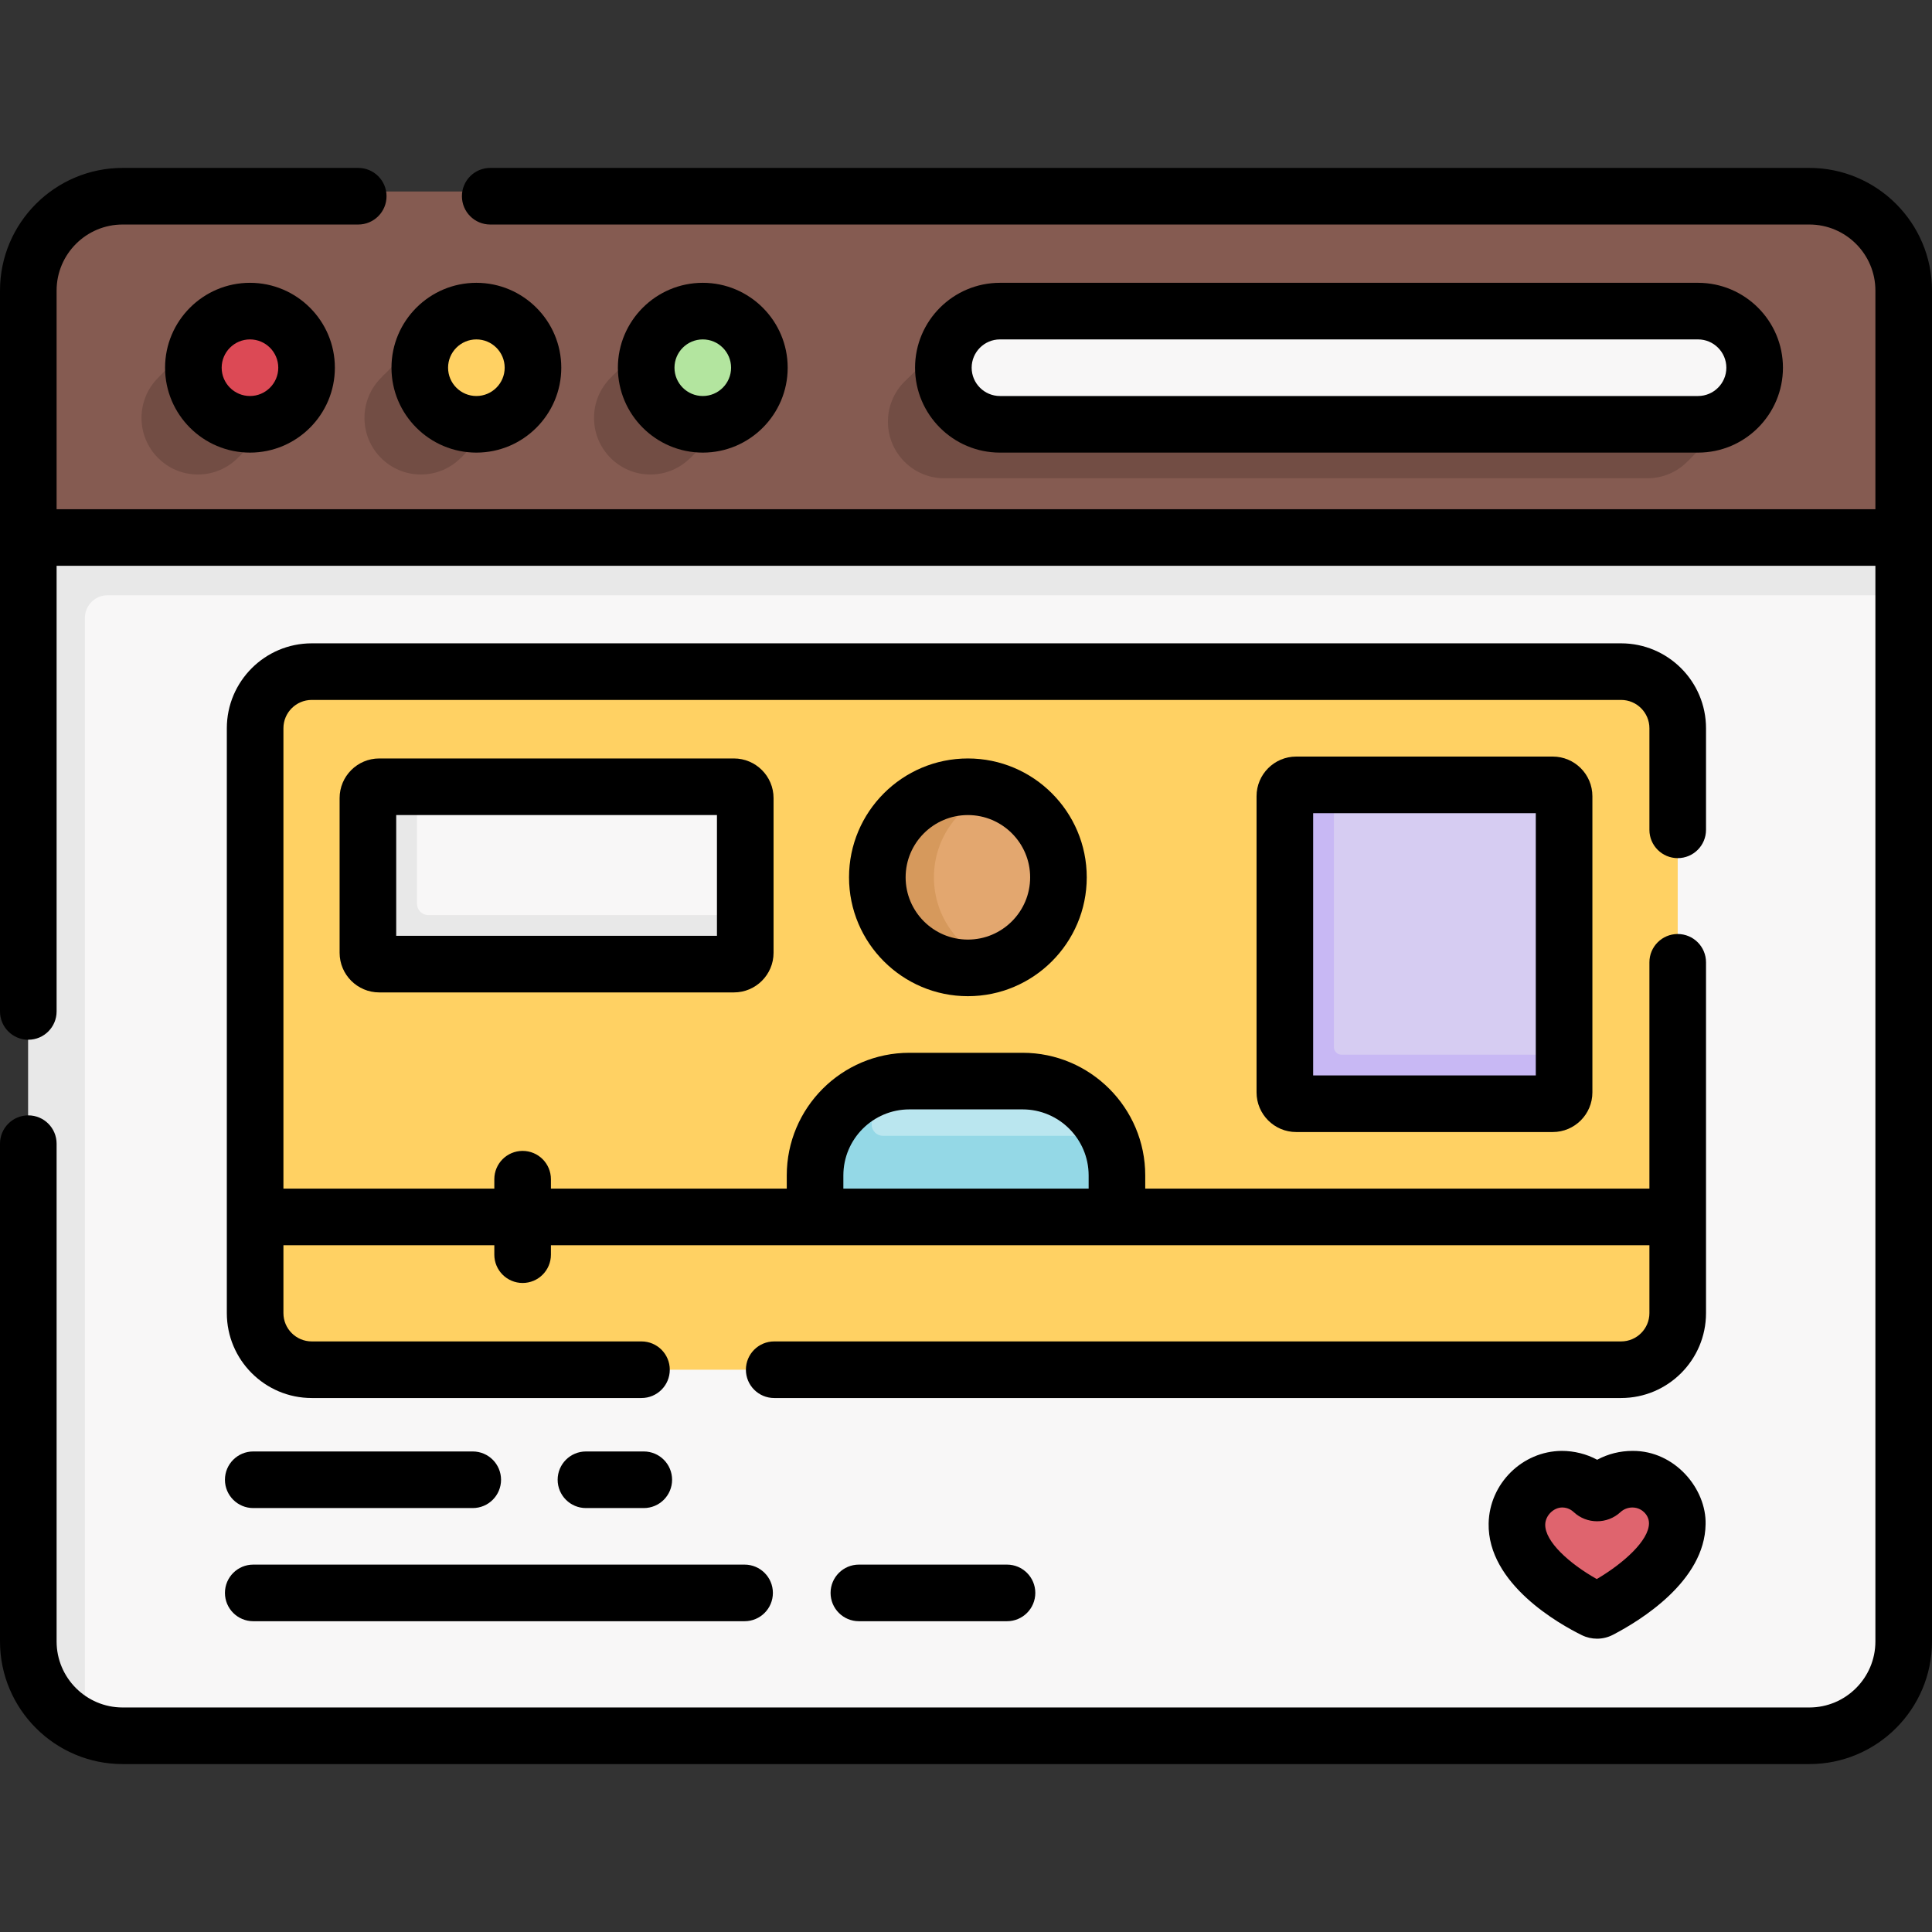 <svg id="Capa_1" enable-background="new 0 0 512 512" height="512" viewBox="0 0 512 512" width="512" xmlns="http://www.w3.org/2000/svg"><rect x="0" y="0" width="512" height="512" fill="#333333" stroke="none"/><g><g><g><path d="m504.5 144.259v294c0 12.299-11.193 23.492-25 23.492h-447c-13.807 0-25-11.193-25-25v-294z" fill="#f8f7f7"/><path d="m504.5 142.75v15h-476c-3.31 0-6 2.69-6 6v295.91c-8.83-3.85-15-12.66-15-22.91v-294z" fill="#e8e8e8"/><path d="m504.5 75.75v67.5h-497v-67.5c0-13.807 11.193-25 25-25h447c13.807 0 25 11.193 25 25z" fill="#855b51"/><g fill="#724d44"><path d="m250.258 126.75c-8.255 0-14.947-6.716-14.947-15s6.692-15 14.947-15h186.315c8.255 0 14.947 6.716 14.947 15s-6.692 15-14.947 15z"/><ellipse cx="172.369" cy="110.75" rx="14.947" ry="15"/><path d="m182.861 121.434 12.874-12.869-13.139 1.179z"/><path d="m162.092 99.858 12.562-12.516-2.693 10.408z"/><ellipse cx="111.534" cy="110.75" rx="14.947" ry="15"/><path d="m122.053 121.407 12.382-12.499-12.674.836z"/><path d="m101.257 99.858 12.371-12.459-2.502 10.351z"/><ellipse cx="52.447" cy="110.75" rx="14.947" ry="15"/><path d="m63.269 121.096 12.721-13.186-13.139 1.381z"/><path d="m42.17 99.858 11.622-12.038-1.753 9.93z"/></g><ellipse cx="185.349" cy="97.75" fill="#b3e59f" rx="14.947" ry="15"/><path d="m240.416 100.461 13.037-12.859-3.025 14.276z" fill="#724d44"/><path d="m447.33 122.165 13.149-13.179-10.185 3.381z" fill="#724d44"/><ellipse cx="124.446" cy="97.75" fill="#ffd163" rx="14.947" ry="15"/><ellipse cx="64.995" cy="97.75" fill="#dc4955" rx="14.947" ry="15"/><path d="m263.237 113.75c-8.255 0-14.947-6.716-14.947-15s6.692-15 14.947-15h186.315c8.255 0 14.947 6.716 14.947 15s-6.692 15-14.947 15z" fill="#f8f7f7"/></g><path d="m67.612 347.99v-17.99l4.324-7.5-4.324-7.5v-122.01c0-8.284 6.716-15 15-15h347c8.284 0 15 6.716 15 15v122.01l-3.208 8.44 3.208 6.56v17.99c0 8.284-6.716 15-15 15h-347c-8.285 0-15-6.716-15-15z" fill="#ffd163"/><path d="m422.179 395.245c.605.567 1.554.55 2.161-.013 2.166-2.009 5.098-3.241 8.305-3.231 6.578.019 11.945 5.394 11.852 11.854-.167 11.543-16.857 20.831-20.536 22.74-.448.232-.98.238-1.434.016-3.743-1.838-20.767-10.856-20.526-22.755.128-6.328 5.482-11.809 11.926-11.854 3.209-.024 6.107 1.23 8.252 3.243z" fill="#df646e"/><path d="m280.5 232.5c0-10.634-6.916-19.653-16.496-22.803-2.361-.777-4.468-.531-7.089-.531-13.255 0-23.585 10.08-23.585 23.335s9.915 23 23.17 23c2.621 0 5.143.58 7.504-.197 9.58-3.151 16.496-12.17 16.496-22.804z" fill="#e3a76f"/><path d="m264 255.29c-2.36.79-4.88 1.21-7.5 1.21-13.25 0-24-10.75-24-24s10.75-24 24-24c2.62 0 5.14.42 7.5 1.21-9.58 3.14-16.5 12.16-16.5 22.79s6.92 19.65 16.5 22.79z" fill="#d6995c"/><path d="m271 286.5h-30c-3.555 0-6.938.742-10 2.08-8.83 3.858-13 12.668-13 22.92v11h76v-11c0-3.751 1.174-7.309-.306-10.502-3.968-8.56-12.638-14.498-22.694-14.498z" fill="#bae6ef"/><path d="m410.5 291.5h-66c-1.657 0-3-1.343-3-3v-76.5c0-1.657 1.343-3 3-3l9-1h58c1.657 0 3 1.343 3 3v68.5l-1 9c0 1.657-1.343 3-3 3z" fill="#d6ccf2"/><path d="m414.5 279.5v10c0 1.657-1.343 3-3 3h-68c-1.657 0-3-1.343-3-3v-78.5c0-1.657 1.343-3 3-3h10v69.5c0 1.105.895 2 2 2z" fill="#c8b8f4"/><path d="m193.5 254.5h-92c-1.657 0-3-1.343-3-3v-39c0-1.657 1.343-3 3-3l9-1h84c1.657 0 3 1.343 3 3v31l-1 9c0 1.657-1.343 3-3 3z" fill="#f8f7f7"/><path d="m197.5 242.5v10c0 1.657-1.343 3-3 3h-94c-1.657 0-3-1.343-3-3v-41c0-1.657 1.343-3 3-3h10v31c0 1.657 1.343 3 3 3z" fill="#e8e8e8"/><path d="m293.69 301h-59.69c-1.657 0-3-1.343-3-3v-9.42c-5.598 2.447-10.12 6.888-12.685 12.42-1.215 2.889-2.295 5.817-2.315 10.5v11h15 65v-11c0-3.75-.83-7.31-2.31-10.5z" fill="#94d8e6"/></g><g><path d="m479.5 44.5h-349.585c-4.143 0-7.5 3.358-7.5 7.5s3.357 7.5 7.5 7.5h349.585c9.649 0 17.5 7.851 17.5 17.5v57.947h-482v-57.947c0-9.649 7.851-17.5 17.5-17.5h62.437c4.143 0 7.5-3.358 7.5-7.5s-3.357-7.5-7.5-7.5h-62.437c-17.921 0-32.5 14.58-32.5 32.5v191.042c0 4.142 3.357 7.5 7.5 7.5s7.5-3.358 7.5-7.5v-118.095h482v285.053c0 9.649-7.851 17.5-17.5 17.5h-447c-9.649 0-17.5-7.851-17.5-17.5v-131.915c0-4.142-3.357-7.5-7.5-7.5s-7.5 3.358-7.5 7.5v131.915c0 17.92 14.579 32.5 32.5 32.5h447c17.921 0 32.5-14.58 32.5-32.5v-358c0-17.92-14.579-32.5-32.5-32.5z"/><path d="m43.745 97.447c0 12.407 10.094 22.5 22.5 22.5s22.5-10.093 22.5-22.5-10.094-22.5-22.5-22.5-22.5 10.093-22.5 22.5zm30 0c0 4.136-3.364 7.5-7.5 7.5s-7.5-3.364-7.5-7.5 3.364-7.5 7.5-7.5 7.5 3.364 7.5 7.5z"/><path d="m126.245 119.947c12.406 0 22.5-10.093 22.5-22.5s-10.094-22.5-22.5-22.5-22.5 10.093-22.5 22.5 10.094 22.5 22.5 22.5zm0-30c4.136 0 7.5 3.364 7.5 7.5s-3.364 7.5-7.5 7.5-7.5-3.364-7.5-7.5 3.364-7.5 7.5-7.5z"/><path d="m208.745 97.447c0-12.407-10.094-22.5-22.5-22.5s-22.5 10.093-22.5 22.5 10.094 22.5 22.5 22.5 22.5-10.093 22.5-22.5zm-30 0c0-4.136 3.364-7.5 7.5-7.5s7.5 3.364 7.5 7.5-3.364 7.5-7.5 7.5-7.5-3.364-7.5-7.5z"/><path d="m450 119.947c12.406 0 22.5-10.093 22.5-22.5s-10.094-22.5-22.5-22.5h-185c-12.406 0-22.5 10.093-22.5 22.5s10.094 22.5 22.5 22.5zm-192.5-22.5c0-4.136 3.364-7.5 7.5-7.5h185c4.136 0 7.5 3.364 7.5 7.5s-3.364 7.5-7.5 7.5h-185c-4.136 0-7.5-3.364-7.5-7.5z"/><path d="m444.611 227.415c4.143 0 7.5-3.358 7.5-7.5v-26.925c0-12.407-10.094-22.5-22.5-22.5h-347c-12.406 0-22.5 10.093-22.5 22.5v155c0 12.407 10.094 22.5 22.5 22.5h87.389c4.143 0 7.5-3.358 7.5-7.5s-3.357-7.5-7.5-7.5h-87.389c-4.136 0-7.5-3.364-7.5-7.5v-17.99h55.889v2.5c0 4.142 3.357 7.5 7.5 7.5s7.5-3.358 7.5-7.5v-2.5h291.111v17.99c0 4.136-3.364 7.5-7.5 7.5h-224.441c-4.143 0-7.5 3.358-7.5 7.5s3.357 7.5 7.5 7.5h224.441c12.406 0 22.5-10.093 22.5-22.5v-92.968c0-4.142-3.357-7.5-7.5-7.5s-7.5 3.358-7.5 7.5v59.978h-133.611v-3.5c0-17.92-14.579-32.5-32.5-32.5h-30c-17.921 0-32.5 14.58-32.5 32.5v3.5h-62.5v-2.5c0-4.142-3.357-7.5-7.5-7.5s-7.5 3.358-7.5 7.5v2.5h-55.889v-122.01c0-4.136 3.364-7.5 7.5-7.5h347c4.136 0 7.5 3.364 7.5 7.5v26.925c0 4.142 3.358 7.5 7.5 7.5zm-221.111 84.085c0-9.649 7.851-17.5 17.5-17.5h30c9.649 0 17.5 7.851 17.5 17.5v3.5h-65z"/><path d="m170.611 384.652h-15.329c-4.143 0-7.5 3.358-7.5 7.5s3.357 7.5 7.5 7.5h15.329c4.143 0 7.5-3.358 7.5-7.5s-3.357-7.5-7.5-7.5z"/><path d="m67.111 399.652h58.171c4.143 0 7.5-3.358 7.5-7.5s-3.357-7.5-7.5-7.5h-58.171c-4.143 0-7.5 3.358-7.5 7.5s3.358 7.5 7.5 7.5z"/><path d="m227.611 414.638c-4.143 0-7.5 3.358-7.5 7.5s3.357 7.5 7.5 7.5h39.256c4.143 0 7.5-3.358 7.5-7.5s-3.357-7.5-7.5-7.5z"/><path d="m67.111 429.638h130.213c4.143 0 7.5-3.358 7.5-7.5s-3.357-7.5-7.5-7.5h-130.213c-4.143 0-7.5 3.358-7.5 7.5s3.358 7.5 7.5 7.5z"/><path d="m423.267 386.848c-2.818-1.533-6.124-2.348-9.391-2.348-10.469.073-19.159 8.687-19.371 19.202-.326 16.081 18.837 26.752 24.716 29.639 1.26.619 2.634.927 4.008.927 1.44 0 2.88-.339 4.187-1.016 7.318-3.796 24.366-14.248 24.582-29.289.256-9.336-8.084-19.524-19.329-19.462-3.335-.005-6.546.806-9.402 2.347zm13.732 16.898c-.065 4.503-6.646 10.486-13.839 14.722-7.221-4.067-13.751-9.915-13.659-14.463.048-2.342 2.183-4.489 4.481-4.505h.032c1.512 0 2.548.759 3.032 1.214 3.457 3.244 8.898 3.253 12.395.016.855-.793 1.979-1.229 3.168-1.229h.015c1.618.005 2.682.842 3.172 1.341.458.465 1.224 1.463 1.203 2.904z"/><path d="m225 232.5c0 17.369 14.131 31.5 31.5 31.5s31.5-14.131 31.5-31.5-14.131-31.5-31.5-31.5-31.5 14.131-31.5 31.5zm48 0c0 9.098-7.402 16.5-16.5 16.5s-16.5-7.402-16.5-16.5 7.402-16.5 16.5-16.5 16.5 7.402 16.5 16.5z"/><path d="m343.5 200.5c-5.79 0-10.5 4.71-10.5 10.5v78.5c0 5.79 4.71 10.5 10.5 10.5h68c5.79 0 10.5-4.71 10.5-10.5v-78.5c0-5.79-4.71-10.5-10.5-10.5zm63.5 84.5h-59v-69.5h59z"/><path d="m100.5 201c-5.79 0-10.5 4.71-10.5 10.5v41c0 5.79 4.71 10.5 10.5 10.5h94c5.79 0 10.5-4.71 10.5-10.5v-41c0-5.79-4.71-10.5-10.5-10.5zm89.5 47h-85v-32h85z"/></g></g></svg>